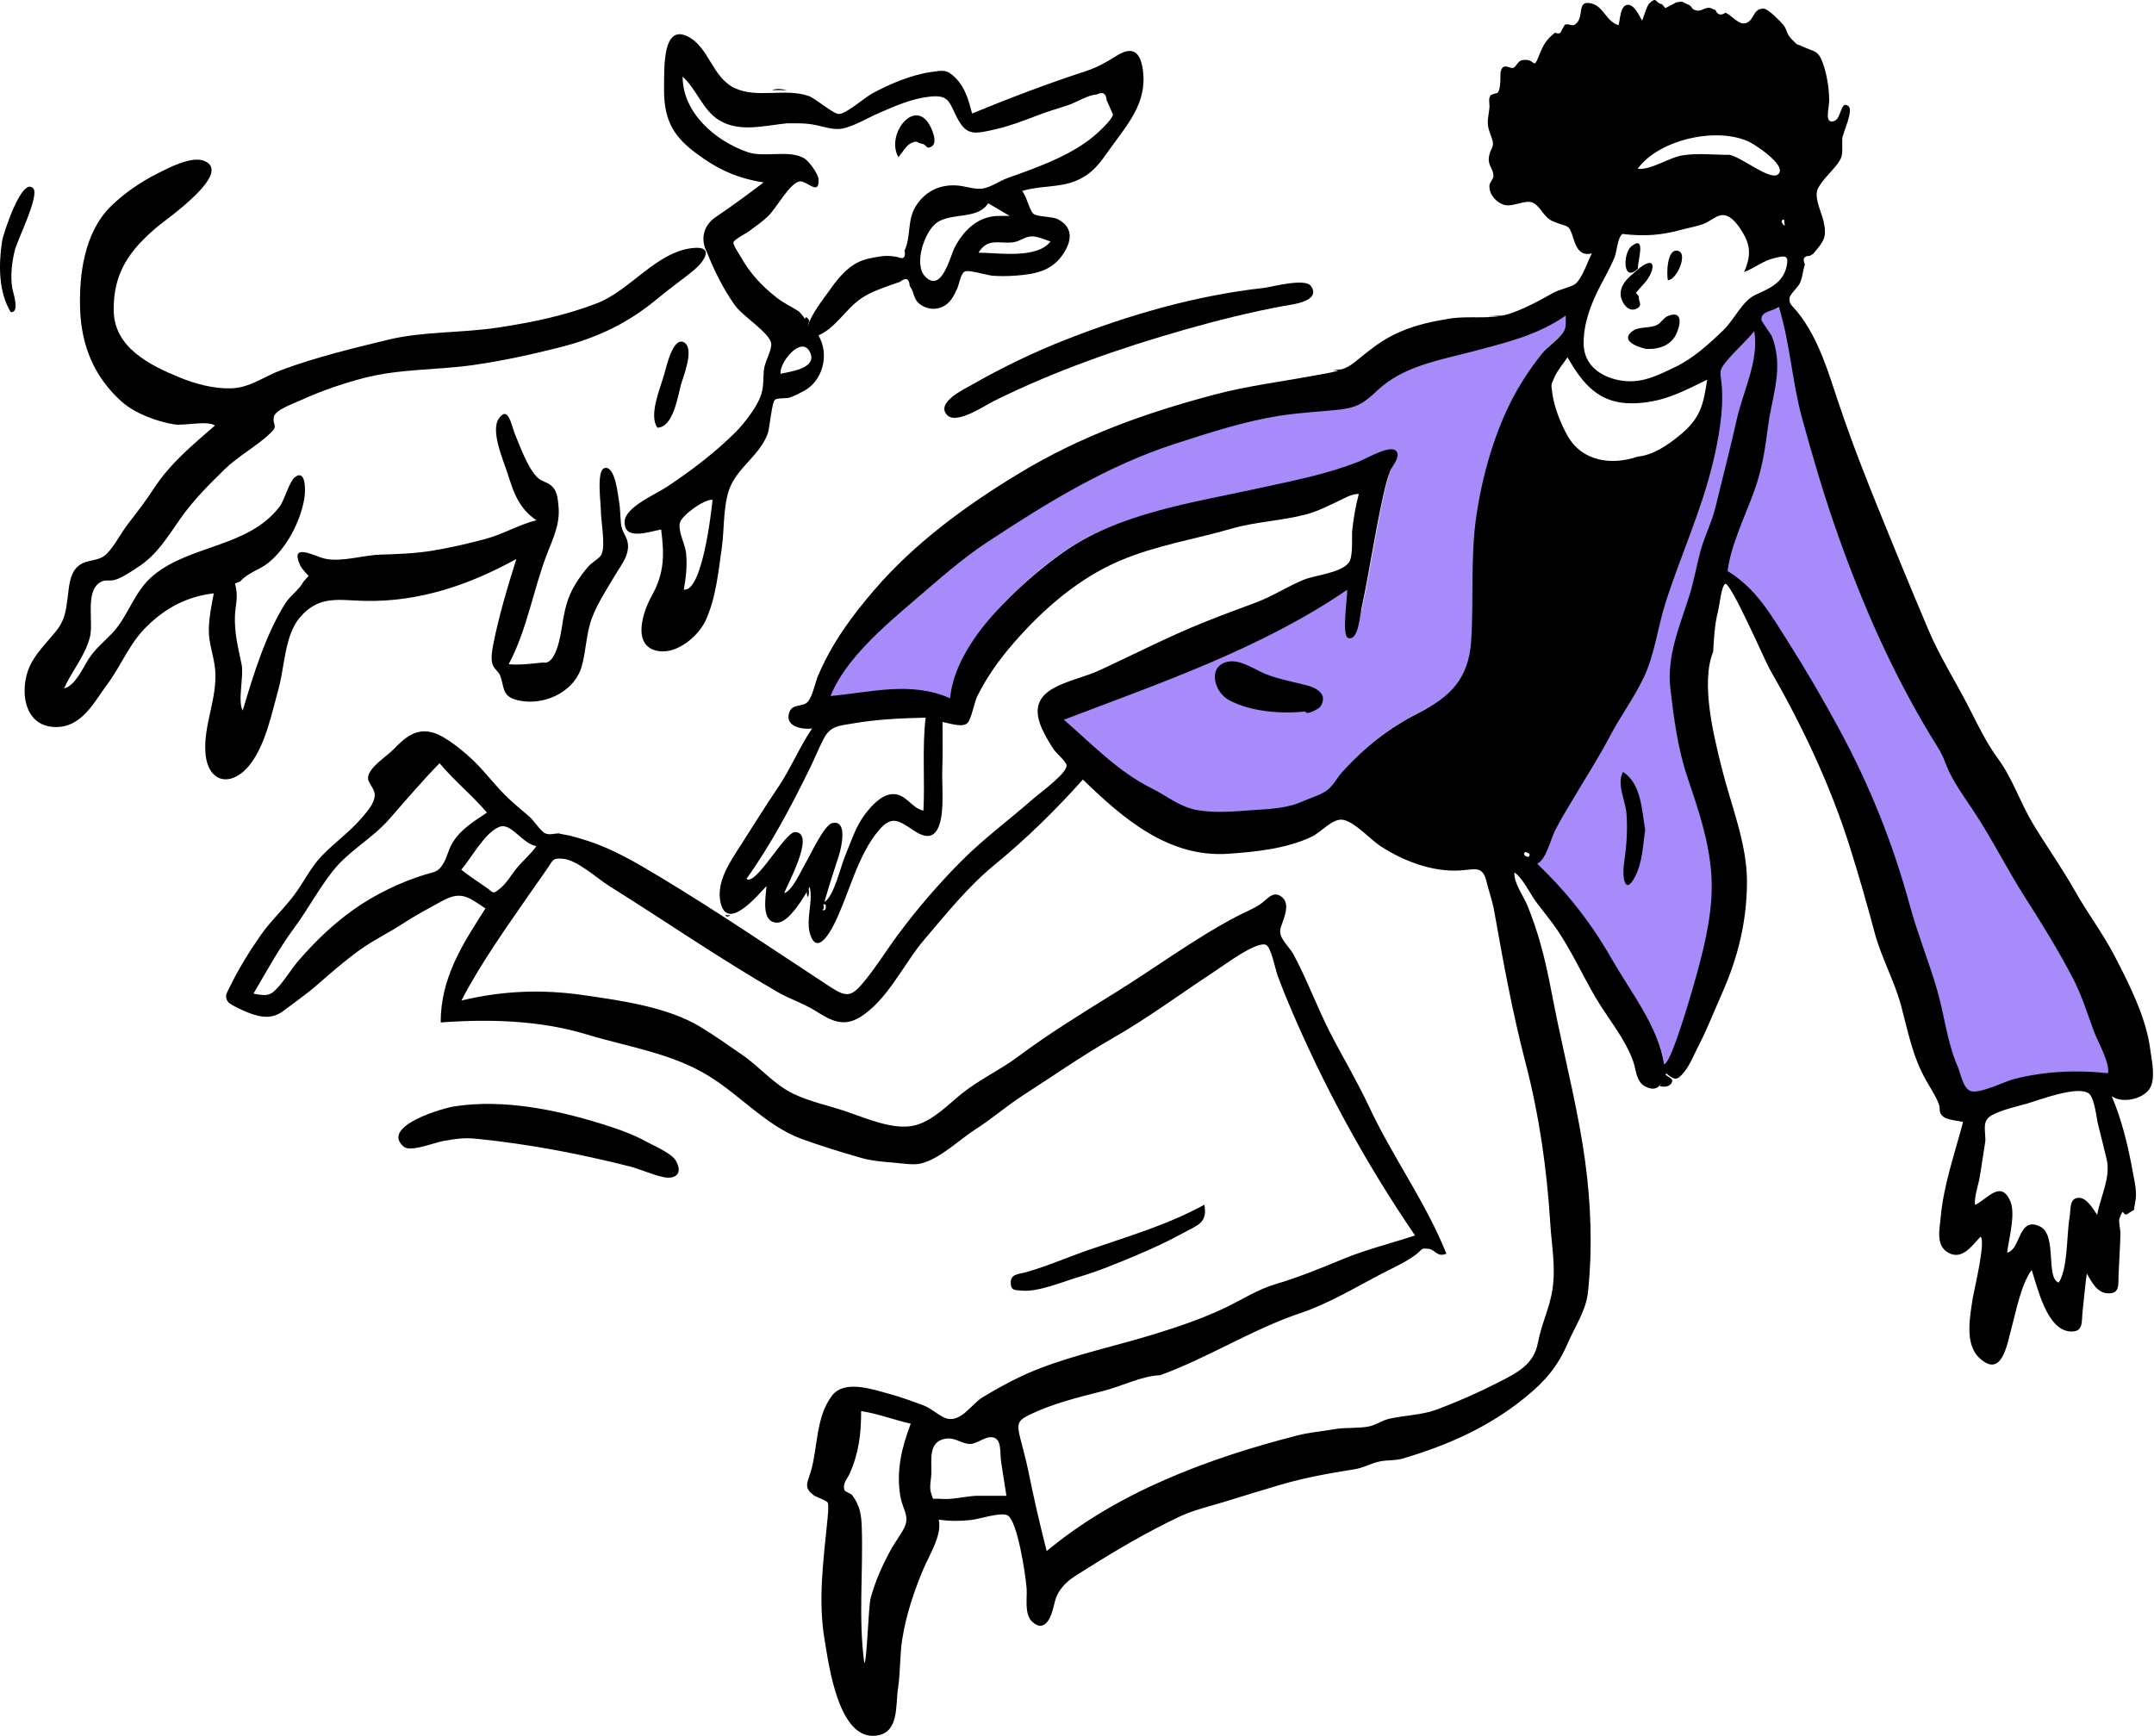 <svg width="876" height="706" viewBox="0 0 876 706" fill="none" xmlns="http://www.w3.org/2000/svg">
<path fill-rule="evenodd" clip-rule="evenodd" d="M400.338 78.173L400.126 78.066L399.891 78.1L399.999 78.842C399.891 78.1 399.89 78.1 399.89 78.1H399.889L399.886 78.1L399.873 78.103L399.826 78.109C399.784 78.115 399.723 78.126 399.644 78.138C399.485 78.162 399.253 78.201 398.957 78.252C398.364 78.353 397.516 78.507 396.487 78.718C394.43 79.139 391.644 79.789 388.732 80.7C385.825 81.611 382.768 82.791 380.182 84.281C377.614 85.761 375.416 87.603 374.362 89.88C372.377 94.169 371.432 101.432 371.943 107.604C372.2 110.694 372.827 113.591 373.924 115.739C375.023 117.89 376.683 119.435 379.017 119.435C381.307 119.435 383.471 117.747 385.437 115.539C387.44 113.291 389.415 110.295 391.306 107.302C391.718 106.649 392.126 105.997 392.53 105.352C393.992 103.012 395.399 100.763 396.748 98.907C397.607 97.726 398.424 96.731 399.195 95.99C399.976 95.239 400.652 94.805 401.222 94.655C404.27 93.853 408.528 92.341 412.002 91.039C413.744 90.386 415.297 89.783 416.416 89.343C416.974 89.123 417.424 88.944 417.735 88.819C417.89 88.757 418.011 88.709 418.093 88.676L418.186 88.638L418.21 88.628L418.216 88.626L418.217 88.625H418.218C418.218 88.625 418.218 88.625 417.936 87.93L418.218 88.625L419.745 88.006L418.275 87.261L400.338 78.173ZM399.21 79.73C399.498 79.681 399.722 79.644 399.875 79.62L416.115 87.849L415.865 87.947C414.753 88.385 413.208 88.985 411.476 89.634C408.002 90.936 403.807 92.424 400.84 93.205C399.906 93.45 399.008 94.088 398.155 94.907C397.293 95.737 396.417 96.812 395.535 98.025C394.152 99.928 392.707 102.238 391.24 104.584V104.585C390.84 105.224 390.439 105.865 390.038 106.501C388.144 109.499 386.227 112.395 384.317 114.542C382.371 116.727 380.598 117.935 379.017 117.935C377.48 117.935 376.23 116.954 375.26 115.056C374.289 113.155 373.688 110.479 373.439 107.481C372.942 101.475 373.881 94.492 375.724 90.51C376.584 88.65 378.462 87.004 380.931 85.58C383.385 84.166 386.327 83.025 389.18 82.132C392.03 81.24 394.764 80.602 396.788 80.187C397.799 79.98 398.632 79.829 399.21 79.73ZM708.895 210.666C705.988 217.831 702.951 225.314 702.08 232.355C713.009 239.052 719.087 248.841 725.577 259.294L725.58 259.298C726.328 260.504 727.083 261.719 727.851 262.94C732.21 269.864 735.693 276.987 739.203 284.164C741.444 288.744 743.694 293.345 746.189 297.93C758.651 320.836 780.66 391.329 783.951 402.697C786.554 411.679 790.269 420.571 793.926 429.321C794.796 431.404 795.663 433.478 796.51 435.544C797.099 436.977 797.117 438.76 797.134 440.477C797.163 443.296 797.189 445.94 799.737 446.577C802.082 447.163 808.213 444.221 813.388 441.739H813.389C816.416 440.287 819.116 438.991 820.54 438.651C832.281 435.848 845.028 437.27 857.042 438.612L857.39 438.651C858.135 434.267 856.448 423.487 854.879 419.215C854.057 416.98 853.252 414.509 852.421 411.957C850.444 405.888 848.317 399.36 845.475 394.467C842.953 390.125 836.123 376.733 827.985 360.777L827.984 360.776C815.274 335.853 799.372 304.673 791.711 291.953C786.777 283.759 781.75 276.231 776.851 268.892C765.756 252.274 755.31 236.629 748.049 216.438C742.447 200.865 738.134 184.179 734.042 168.132C732.51 162.123 731.285 156.187 730.066 150.272V150.271C728.326 141.835 726.596 133.441 723.993 124.934C723.29 125.404 722.08 125.672 720.831 125.948C719.197 126.309 717.497 126.685 716.777 127.549C715.18 129.47 715.184 129.472 715.604 129.674C715.899 129.816 716.4 130.058 716.694 131.134C717.232 133.098 718.168 134.855 719.115 136.633C720.351 138.955 721.607 141.313 722.02 144.213C722.958 150.788 721.631 157.19 720.303 163.594C719.643 166.782 718.982 169.97 718.6 173.18C717.392 183.354 715.837 191.688 712.538 201.235C711.49 204.267 710.206 207.434 708.895 210.666ZM451.224 284.235C443.736 286.989 436.35 289.705 429.167 292.45C429.167 292.45 449.854 314.273 463.415 321.007C464.723 321.657 466.195 322.427 467.772 323.251C473.874 326.443 481.538 330.45 487.275 331.452C494.515 332.718 521.192 335.611 528.038 332.553C530.985 331.238 538.635 325.266 541.152 323.252C542.492 322.18 543.286 320.099 544.075 318.031C544.753 316.255 545.426 314.488 546.44 313.378C555.432 303.519 565.378 295.654 577.176 289.705L577.764 289.409C582.839 286.852 589.293 283.601 592.901 279.222C597.09 274.139 598.177 266.679 598.588 260.363C599.021 253.691 599.06 246.967 599.099 240.239V240.238C599.158 229.834 599.218 219.418 600.739 209.163C603.007 193.866 607.56 177.456 614.435 163.586C617.973 156.451 622.333 149.716 627.302 143.5C628.514 141.985 629.946 140.744 631.369 139.512H631.37C632.55 138.489 633.723 137.473 634.759 136.311C637.117 133.663 637.104 132.701 637.064 129.485C637.058 129.019 637.051 128.506 637.051 127.934C626.346 135.398 614.412 138.535 601.968 141.807C601.052 142.048 600.133 142.29 599.212 142.533C597.117 143.089 595 143.612 592.879 144.135C581.165 147.029 569.334 149.953 560.351 158.497C554.672 163.899 551.747 165.541 544.066 166.316C541.561 166.568 539.047 166.779 536.532 166.991H536.531C531.146 167.443 525.754 167.895 520.416 168.754C506.351 171.016 492.844 175.379 479.333 179.742L478.48 180.017C450.604 189.018 426.237 204.069 402.07 219.966C392.935 225.974 384.674 233.094 376.42 240.208H376.419C374.887 241.529 373.356 242.849 371.818 244.162C370.321 245.441 368.707 246.791 367.018 248.204L367.017 248.205C355.29 258.014 339.918 270.873 334.748 283.889C336.499 283.731 338.302 283.554 340.144 283.373C355.433 281.871 373.409 280.104 387.517 286.461C388.713 273.257 396.842 257.618 405.587 248.133C413.464 239.59 423.133 230.946 432.843 224.176C450.574 211.816 472.661 207.733 494.006 203.788C500.061 202.669 506.057 201.561 511.875 200.277C513.941 199.822 516.002 199.378 518.057 198.934C530.225 196.311 542.21 193.726 553.819 189.128C557.463 187.686 566.505 189.131 565.733 191.014C564.203 194.739 563.353 198.694 562.506 202.64L562.483 202.746C560.906 210.097 559.576 217.496 558.246 224.897C556.864 232.588 555.48 240.281 553.819 247.922C553.31 250.268 548.351 242.403 548.153 239.559C519.694 259.059 484.451 272.018 451.224 284.235ZM655.662 390.432C647.082 375.533 634.516 362.635 622.071 350.771C625.315 349.502 628.407 343.193 630.178 339.576C630.314 339.298 630.442 339.037 630.562 338.794C632.885 334.101 635.587 329.345 638.25 324.844C641.163 319.918 647.246 306.238 652.564 294.272C656.148 286.212 659.385 278.93 661.075 275.627C666.046 265.912 699.205 167.823 698.466 157.657C698.45 157.434 698.434 157.217 698.418 157.007C698.115 152.942 697.99 151.261 700.287 147.991C702.219 145.238 705.492 141.687 708.573 138.345C710.533 136.219 712.415 134.177 713.823 132.481C715.328 140.658 712.219 151.041 709.411 160.423C708.286 164.183 707.209 167.783 706.495 171.015C704.879 178.338 703.068 185.555 701.255 192.779C700.139 197.227 699.022 201.679 697.95 206.158C697.148 209.509 695.921 212.627 694.695 215.744V215.745C693.788 218.051 692.881 220.358 692.145 222.758C691.196 225.862 690.497 229.032 689.797 232.206V232.207C689.068 235.511 688.338 238.821 687.323 242.064C686.597 244.385 685.821 246.689 685.047 248.987L685.046 248.991C681.594 259.239 678.182 269.369 679.45 280.39C680.802 292.123 682.417 304.77 686.265 315.915C690.831 329.137 695.124 341.625 696.152 355.716C697.129 369.119 693.873 383.071 690.358 395.915C689.113 400.462 679.718 433.438 676.869 432.964C675.225 421.629 668.165 410.472 661.596 400.092L661.595 400.09C659.504 396.786 657.463 393.56 655.662 390.432Z" fill="#A78BFA"/>
<path fill-rule="evenodd" clip-rule="evenodd" d="M334.508 370.123C335.635 370.509 336.051 369.779 335.754 367.935C334.627 367.432 334.211 368.161 334.508 370.123ZM725.554 89.264C723.769 89.428 724.778 91.191 725.838 91.851C725.743 90.989 725.649 90.127 725.554 89.264ZM621.497 348.563C622.561 347.748 622.181 347.057 620.361 346.497C619.326 347.339 619.706 348.029 621.497 348.563ZM218.157 344.135C212.371 343.205 207.889 334.435 203.117 336.281C197.145 338.592 191.679 349.025 187.599 353.722C190.745 356.25 194.226 358.523 197.557 360.799C200.992 363.148 200.11 363.979 203.573 361.187C206.094 359.157 208.114 355.499 210.205 353.005C212.715 350.005 215.907 347.338 218.157 344.135ZM351.491 676.382C352.516 676.469 353.21 653.35 354.04 650.169C355.887 643.106 359.105 635.996 362.666 629.646C364.187 626.936 366.903 623.44 368.057 620.658C369.834 616.373 366.959 613.446 366.148 608.525C364.42 598.034 366.711 588.763 370.385 579.035C363.619 577.496 357.095 574.964 350.215 573.908C350.215 583.192 349.297 590.973 345.47 599.488C344.512 601.621 342.583 603.353 343.409 605.963C343.678 606.812 346.04 607.364 346.608 608.146C349.795 612.547 350.308 616.046 350.481 621.534C351.056 639.973 349.041 658.073 351.491 676.382ZM303.579 357.435C307.317 360.596 319.254 338.288 323.36 338.415C332.088 338.687 319.688 360.62 318.929 363.302C322.42 362.058 325.722 354.153 327.588 351.089C329.19 348.463 335.073 335.569 338.435 334.774C344.99 333.223 342.082 345.144 341.165 347.94C339.102 354.23 337.084 360.454 335.284 366.826C339.114 364.736 341.955 352.225 343.674 348.137C346.048 342.486 347.952 336.291 351.656 331.348C354.184 327.976 358.345 323.22 362.907 322.983C368.455 322.693 370.54 328.607 375.539 329.713C376.206 317.113 374.966 304.447 376.439 291.885C366.574 292.091 356.654 292.548 346.913 294.228C341.428 295.174 337.785 295.137 335.083 300.269C332.99 304.246 331.354 308.402 329.376 312.437C321.772 327.95 313.643 343.355 303.579 357.435ZM178.762 310.409C171.56 317.802 165.047 325.448 158.261 333.204C151.456 340.977 141.994 345.963 135.566 353.99C129.694 361.327 125.285 369.772 119.687 377.347C113.489 385.733 108.359 395.124 103.082 404.123C108.521 405.118 109.863 405.23 113.386 401.188C116.303 397.842 118.692 393.814 121.636 390.441C128.482 382.595 135.081 376.206 143.635 370.058C151.996 364.051 162.767 358.794 172.767 355.737C176.666 354.545 178.099 354.846 180.259 351.28C181.808 348.724 182.373 345.523 183.945 342.907C187.338 337.257 192.701 334.083 198.031 330.501C192.008 323.408 184.789 317.612 178.762 310.409ZM659.812 95.145C657.837 96.624 657.572 102.176 656.664 104.483C654.998 108.719 652.635 112.694 650.563 116.74C646.93 123.843 643.911 131.794 644.044 139.941C644.18 148.316 650.672 153.124 658.473 154.642C667.045 156.311 673.624 152.941 681.158 149.337C688.633 145.758 694.803 140.105 700.75 134.395C705.455 129.876 708.456 122.518 713.79 119.982C718.855 117.575 725.074 115.446 726.597 108.302C727.638 103.422 725.655 103.995 721.376 105.036C716.822 106.141 713.525 109.068 709.3 110.64C711.651 105.28 712.216 100.879 709.321 95.626C707.654 92.601 704.526 87.595 700.737 87.475C698.241 87.395 695.256 90.125 692.956 91.003C690.138 92.077 687.017 92.571 684.118 93.37C675.525 95.745 668.637 96.201 659.812 95.145ZM676.743 432.776C679.626 433.256 688.909 400.387 690.185 395.723C693.693 382.879 696.931 368.916 695.959 355.52C694.934 341.392 690.576 328.985 686.107 315.712C682.335 304.512 680.689 291.949 679.316 280.185C677.742 266.674 683.201 254.538 687.161 241.855C688.99 235.997 689.953 230.001 691.561 224.108C693.251 217.908 696.237 212.286 697.751 205.945C700.556 194.186 703.657 182.63 706.264 170.798C708.746 159.543 715.523 146.145 713.426 134.714C709.898 138.981 705.632 142.703 702.146 146.895C698.592 151.173 699.827 151.508 700.258 157.439C700.967 167.232 698.909 178.607 696.628 188.12C691.873 207.955 683.465 225.969 677.329 245.213C674.176 255.108 672.922 266.263 668.46 275.602C664.461 283.975 658.926 291.419 654.685 299.51C650.034 308.379 644.589 316.752 639.505 325.378C637.097 329.464 634.592 333.466 632.453 337.704C630.653 341.278 628.658 349.893 625.13 351.276C637.548 363.156 647.054 375.322 655.613 390.24C663.061 403.224 674.581 417.796 676.743 432.776ZM702.581 232.24C714.302 239.427 720.175 249.985 727.369 261.316C734.545 272.622 741.263 284.194 747.65 295.961C760.357 319.37 769.706 342.621 776.727 368.363C779.894 379.973 784.503 391.246 787.794 402.614C790.834 413.116 791.822 423.803 796.198 433.868C797.406 436.646 798.34 442.792 801.544 443.773C805.32 444.93 815.449 439.75 819.267 438.796C831.668 435.701 844.6 435.077 857.316 436.498C858.059 432.118 853.031 423.478 851.463 419.208C848.874 412.155 846.545 404.632 843.074 397.961C837.092 386.476 830.178 375.303 823.259 364.479C815.927 353.012 809.898 340.71 802.4 329.527C798.94 324.367 793.993 317.403 791.719 311.665C790.594 308.831 790.243 307.736 788.887 305.331C787.704 303.23 786.322 301.158 785.071 299.081C769.309 272.888 757.664 246.305 747.531 217.753C741.984 202.126 737.347 186.394 732.957 170.398C728.83 155.367 728.049 139.866 723.465 124.885C720.769 126.691 716.247 126.438 716.33 130.019C716.346 130.723 720.127 135.737 720.541 136.711C721.378 138.688 721.892 140.777 722.275 142.883C724.137 153.119 720.399 163.049 719.08 173.102C717.803 182.831 716.653 190.796 713.334 199.925C709.743 209.81 703.863 221.879 702.581 232.24ZM432.68 292.724C444.137 302.684 454.75 313.863 468.31 320.593C474.679 323.753 479.743 328.232 486.961 329.491C494.207 330.756 501.683 330.04 508.955 329.523C516.389 328.995 523.115 328.908 529.961 325.853C532.908 324.54 537.387 323.267 539.903 321.257C542.395 319.265 543.964 316.036 546.157 313.634C555.149 303.784 565.096 295.925 576.892 289.982C590.04 283.354 597.316 275.829 598.303 260.666C599.407 243.689 597.951 226.382 600.453 209.512C602.727 194.204 607.268 177.842 614.151 163.975C617.688 156.847 622.048 150.117 627.016 143.906C629.233 141.137 632.189 139.285 634.473 136.723C637.172 133.695 636.765 132.874 636.765 128.354C625.273 136.358 612.364 139.385 598.927 142.94C585.303 146.547 570.639 148.843 560.067 158.89C554.389 164.287 551.464 165.929 543.784 166.701C535.911 167.494 527.964 167.879 520.133 169.137C505.768 171.447 491.999 175.94 478.198 180.39C450.325 189.384 425.958 204.421 401.791 220.303C390.955 227.426 381.364 236.097 371.54 244.479C359.656 254.62 343.676 268.205 337.762 283.083C354.047 281.612 370.582 276.91 386.386 284.025C387.586 270.8 396.557 257.932 405.308 248.446C413.07 240.036 422.56 231.63 432.056 224.864C454.781 208.672 485.086 204.476 511.54 198.649C525.841 195.499 539.17 193.043 552.75 187.67C556.189 186.31 566.22 180.222 568.115 183.849C569.325 186.167 566.22 189.496 565.448 191.378C564.113 194.627 563.352 198.005 562.578 201.439C559.088 216.925 556.913 232.709 553.536 248.236C553.04 250.523 552.378 260.865 548.267 259.459C545.527 258.523 548.067 242.731 547.869 239.879C512.992 263.76 471.738 277.813 432.68 292.724ZM471.882 559.307C464.132 559.64 456.238 563.812 448.724 565.709C438.596 568.268 427.966 570.873 418.591 575.46C413.6 577.902 413.553 579.331 414.919 584.897C415.992 589.273 417.232 593.509 418.135 597.963C420.376 609.016 422.881 619.93 425.671 630.854C454.538 606.768 491.386 593.146 527.396 583.865C532.491 582.552 537.68 582.148 542.846 581.25C547.369 580.465 552.523 581.025 556.812 580.136C559.569 579.563 562.06 577.706 564.876 577.054C570.969 575.642 578.23 575.529 584.094 573.361C591.939 570.462 600.715 566.627 608.478 562.677C616.952 558.359 623.772 555.207 625.496 545.924C626.864 538.562 630.296 531.684 631.363 524.457C632.751 515.034 631.027 506.661 630.447 497.241C629.102 475.443 625.93 453.409 620.387 432.148C615.071 411.763 611.278 390.893 607.614 370.227C606.9 366.199 605.474 362.489 604.54 358.529C602.983 351.946 599.887 353.634 593.909 354.021C582.725 354.742 570.9 350.283 561.614 344.262C557.228 341.421 551.686 334.923 546.671 333.527C542.205 332.282 537.645 338.314 533.381 340.336C523.192 345.166 510.697 346.473 499.576 347.235C475.316 348.896 456.931 333.11 440.4 317.052C429.303 329.46 417.278 341.259 404.393 351.802C393.775 360.49 384.75 371.773 375.912 382.117C367.609 391.839 360.894 406.959 349.618 413.769C343.043 417.742 338.141 415.228 331.792 411.235C326.751 408.062 321.196 406.333 316.121 403.407C292.695 389.889 270.573 374.623 247.684 360.294C242.679 357.16 234.811 349.789 228.92 349.258C224.556 348.865 224.9 349.957 222.375 353.569C219.929 357.071 217.45 360.548 215.022 364.062C205.504 377.836 195.36 392.053 187.648 406.928C204.438 402.925 220.312 402.308 236.836 404.673C252.036 406.85 271.442 409.476 284.898 417.692C290.647 421.203 296.292 425.144 302.025 429.134C309.222 434.141 314.811 441.144 322.779 444.921C329.65 448.178 337.086 449.652 344.228 452.079C352.254 454.803 363.639 459.883 372.162 457.677C379.425 455.797 385.507 449.356 390.974 444.919C398.087 439.149 406.731 435.202 413.929 429.822C426.686 420.289 440.001 412.143 453.721 403.623C470.103 393.447 485.819 381.752 502.823 372.795C506.167 371.033 509.473 369.812 512.584 367.707C515.51 365.727 517.617 362.106 521.136 364.687C524.267 366.979 522.9 371.204 521.952 374.145C521.065 376.903 520.244 377.785 520.816 380.19C521.349 382.429 524.794 385.864 525.977 388.052C531.566 398.386 535.557 409.48 540.912 419.932C546.122 430.097 552.001 439.877 556.846 450.235C566.41 470.678 579.764 488.795 588.233 509.896C584.333 511.494 583.847 508.205 580.821 507.894C577.514 507.551 578.711 508.182 575.427 510.549C571.023 513.725 566.3 515.732 561.574 518.211C551.053 523.726 540.28 530.218 528.925 534.029C509.424 540.579 491.451 552.153 471.882 559.307ZM807.441 463.858C806.768 468.697 805.901 473.498 805.197 478.327C804.699 481.743 802.787 486.689 803.222 490.067C808.246 487.694 813.653 479.743 817.531 488.441C819.842 493.621 816.945 503.903 816.263 509.478C821.941 508.327 820.659 494.38 829.731 498.882C836.707 502.342 831.826 519.929 837.28 521.642C841.048 515.701 840.427 502.225 841.66 495.154C842.238 491.839 841.41 487.387 845.29 487.171C848.651 486.984 851.311 491.855 852.901 494.081C854.416 485.999 858.504 478.827 856.72 471.387C855.616 466.786 854.487 462.179 853.307 457.596C852.613 454.896 851.874 446.614 849.527 444.758C845.159 441.306 829.201 447.454 824.375 448.84C819.973 450.105 814.361 451.304 810.309 453.436C806.054 455.679 807.359 458.905 807.441 463.858ZM666.032 185.723C672.568 185.008 678.232 181.048 683.247 176.919C691.466 170.153 692.714 164.853 694.276 154.428C683.734 159.566 675.948 163.815 664.055 164.029C650.44 164.274 643.747 156.292 637.488 145.309C635.808 147.869 633.411 150.584 632.185 153.389C630.637 156.933 630.833 156.196 631.282 159.793C631.975 165.345 634.741 172.461 637.553 177.333C643.62 187.853 655.552 189.277 666.032 185.723ZM396.933 608.366H409.294C408.585 603.837 407.876 599.31 407.167 594.781C406.549 590.829 407.575 585.27 403.692 584.582C400.475 584.012 397.283 587.577 394.01 587.258C390.275 586.893 388.127 584.215 383.798 585.292C377.635 586.829 378.867 593.577 378.775 599.24C378.74 601.464 377.884 604.81 378.579 606.972C379.79 610.744 378.779 609.239 382.53 609.606C386.933 610.038 392.398 608.611 396.933 608.366ZM703.359 62.978C707.888 63.699 719.615 73.334 722.925 71.036C727.419 67.917 714.499 59.3 711.852 57.943C698.916 51.313 674.717 56.552 666.021 68.656C671.721 69.21 678.684 63.99 684.531 63.133C690.795 62.214 697.066 62.994 703.359 62.978ZM700.203 312.354C703.89 327.208 710.51 343.125 710.47 358.566C710.429 374.616 706.884 389.183 700.388 403.879C697.139 411.231 694.229 418.664 690.537 425.812C688.828 429.124 687.255 433.18 684.891 436.067C681.975 439.629 681.071 439.366 677.602 436.537C676.053 440.502 674.427 444.587 669.158 441.923C665.364 440.003 665.445 435.246 664.203 431.711C660.873 422.232 653.757 414.057 648.733 405.422C643.58 396.569 639.233 387.046 633.532 378.535C630.789 374.437 627.519 370.622 624.588 366.643C622.365 363.628 618.973 356.654 615.885 354.885C615.477 358.861 619.717 364.649 621.284 368.532C623.339 373.63 625.105 378.871 626.588 384.163C629.473 394.44 631.214 405.181 633.409 415.628C637.334 434.305 641.962 452.861 644.588 471.818C647.032 489.454 647.682 507.676 645.826 525.39C645.029 532.999 640.569 539.433 637.561 546.363C633.473 555.783 628.506 561.657 620.295 568.339C605.383 580.474 588.874 587.736 570.714 593.152C567.326 594.162 564.177 593.723 561 594.408C557.433 595.175 554.596 596.993 550.72 597.599C540.716 599.163 530.539 601.002 520.881 603.838C513.269 606.075 505.75 608.403 498.219 610.726C492.479 612.496 485.408 614.143 479.883 616.752C466.254 623.19 453.471 630.742 440.824 638.743C437.117 641.092 434.383 642.513 431.648 645.985C428.69 649.742 429.118 652.397 427.505 656.681C426.001 660.68 423.374 662.932 419.807 659.608C416.472 656.501 417.79 649.945 417.519 646.1C417.111 640.303 413.675 618.136 409.685 616.283C406.803 614.945 398.378 617.822 394.885 618.206C390.356 618.704 386.277 618.692 381.767 618.073C383.259 624.28 377.815 632.672 375.529 638.128C371.63 647.434 368.596 656.499 366.979 666.405C365.88 673.156 366.233 679.937 365.196 686.768C364.125 693.82 365.747 704.875 356.171 705.933C340.969 707.612 337.091 677.2 335.363 667.002C332.65 651.007 334.797 635.246 336.397 619.166C336.527 617.863 337.189 612.133 336.6 611.094C336.119 610.247 331.846 608.785 331.295 608.394C326.477 604.969 328.438 603.147 329.873 598.047C332.614 588.3 331.819 576.119 338.404 567.596C343.441 561.075 354.749 565.036 361.264 566.796C366.12 568.108 370.917 569.874 375.636 571.622C378.898 572.831 382.541 576.445 385.398 577.028C391.096 578.193 395.294 570.916 399.545 568.338C407.213 563.69 415.211 559.416 423.474 556.3C438.657 550.572 454.369 547.284 469.945 542.463C479.482 539.513 488.9 536.288 497.96 532.024C504.654 528.876 511.404 524.441 518.646 522.308C527.768 519.62 537.026 515.883 545.93 512.169C555.4 508.218 565.762 505.686 575.483 502.485C555.247 472.863 537.956 441.178 524.059 408.08C522.457 404.264 520.917 400.426 519.499 396.538C518.776 394.559 517.001 385.685 515.12 384.431C511.7 382.157 497.96 392.463 494.132 394.973C480.262 404.059 466.959 413.991 452.509 422.25C439.994 429.402 428.188 437.697 416.219 445.367C409.629 449.592 403.499 454.979 396.797 459.245C390.113 463.498 382.249 471.421 374.33 473.259C371.376 473.946 366.37 473.107 363.384 472.865C359.175 472.522 354.476 472.144 350.382 470.974C342.356 468.684 333.876 466.081 326.033 463.228C311.934 458.102 301.005 445.453 288.295 437.644C272.976 428.23 255.622 425.885 238.5 420.682C219.767 414.99 198.99 414.37 179.217 415.848C179.217 397.808 187.925 384.277 197.429 369.472C190.584 364.978 187.696 362.178 180.036 366.335C174.353 369.42 169.113 372.193 163.842 375.64C158.116 379.387 152.021 382.26 146.319 386.368C140.121 390.832 134.699 395.568 128.976 400.565C124.671 404.323 119.77 407.739 115.267 411.135C110.821 414.491 106.293 414.005 100.607 411.719C98.93 411.044 93.694 408.689 92.808 407.554C91.021 405.268 92.343 403.673 93.827 400.657C97.258 393.678 101.643 386.596 106.121 380.215C110.119 374.52 115.307 369.765 119.494 364.211C123.468 358.943 126.309 352.823 130.913 348.047C136.062 342.706 142.167 338.418 147.029 332.727C149.452 329.888 152.214 326.862 152.406 323.512C152.553 320.941 149.692 318.452 149.665 316.608C149.604 312.279 157.021 307.877 160.117 304.692C164.663 300.015 169.153 295.974 176.175 297.981C181.33 299.453 189.086 305.951 192.926 309.726C197.759 314.479 201.764 319.98 206.749 324.682C209.551 327.326 212.538 329.739 215.434 332.274C217.146 333.772 219.86 338.069 221.754 338.945C223.447 339.73 225.101 338.988 227.468 338.924C226.402 338.951 231.798 339.86 231.511 339.782C234.066 340.466 236.587 341.208 239.104 342.022C249.452 345.365 258.987 351.006 268.324 356.623C292.039 370.89 314.294 386.095 337.521 401.301C344.402 405.804 346.293 405.484 351.575 399.037C356.505 393.022 360.592 386.339 365.223 380.103C372.853 369.829 381.456 359.836 390.465 350.706C399.741 341.311 410.431 333.444 420.343 324.75C423.096 322.335 434.442 314.183 433.724 311.126C433.32 309.4 429.653 306.487 428.491 304.719C426.758 302.085 424.96 299.112 423.681 296.205C416.152 279.095 435.694 277.923 447.128 272.636C461.088 266.18 474.907 259.049 489.175 253.285C496.339 250.392 503.512 247.749 510.745 245.067C517.403 242.596 523.466 238.592 530.018 235.867C534.845 233.858 545.329 233.093 548.545 228.822C550.444 226.302 549.627 218.345 549.96 215.41C550.51 210.539 551.322 205.695 552.596 200.958C550.205 200.526 545.714 203.153 543.539 204.163C539.35 206.107 535.703 208.021 531.056 209.244C521.113 211.859 510.702 212.157 500.905 214.994C485.995 219.316 470.097 221.815 455.513 228.016C438.72 235.152 424.262 247.708 412.466 261.259C406.377 268.254 401.536 274.979 397.381 283.282C396.305 285.432 395.029 292.639 393.374 294.139C391.268 296.049 385.707 294.039 383.313 293.644C383.313 300.003 383.446 306.373 383.218 312.72C382.975 319.422 384.184 329.701 381.865 335.883C379.689 341.687 375.628 340.485 371.327 337.599C365.611 333.765 362.679 331.565 357.556 337.507C348.643 347.842 345.27 363.898 339.157 375.996C337.153 379.959 332.216 388.255 329.517 380.111C327.549 374.175 330.812 366.604 329.288 360.741C327.204 364.399 320.975 375.283 316.047 375.253C309.266 375.212 311.478 364.683 311.705 360.391C307.706 364.659 295.972 378.604 293.131 367.426C290.95 358.847 297.04 350.333 301.364 343.578C306.396 335.717 311.342 327.737 316.564 320.012C321.674 312.451 325.093 303.884 330.273 296.276C326.324 296.823 318.682 295.533 321.11 289.421C322.381 286.225 326.398 287.568 328.359 285.584C330.403 283.518 331.503 277.652 332.646 274.945C338.28 261.603 346.358 250.634 355.701 239.786C372.207 220.616 393.284 205.31 414.533 192.472C439.851 177.175 465.952 167.873 494.302 160.395C507.737 156.854 521.36 155.224 534.94 152.672C540.578 151.613 546.295 151.016 550.756 147.444C557.407 142.118 561.791 138.174 569.807 134.775C576.285 132.029 582.431 130.762 589.497 129.588C597.069 128.329 605.758 130.003 613.034 127.866C619.08 126.088 626.127 122.228 631.619 119.139C634.386 117.584 639.285 116.708 640.777 115.385C643.661 112.833 645.57 106.471 647.41 103.044C642.855 104.238 641.12 101.001 639.901 97.082C637.874 90.563 637.853 92.729 631.525 90C627.777 88.383 626.563 84.067 623.593 82.535C620.408 80.891 615.354 84.437 611.592 83.284C608.54 82.349 605.558 79.07 605.725 75.58C605.794 74.123 607.329 72.831 607.356 71.645C607.422 68.865 605.151 67.329 605.483 64.281C605.997 59.565 608.393 60.361 606.359 55.25C604.333 50.162 605.123 49.159 605.732 43.885C605.901 42.428 605.151 40.08 606.17 38.84C606.763 38.116 608.935 38.004 609.157 37.638C609.986 36.272 610.013 35.149 610.18 32.643C610.276 31.215 609.833 28.359 611.32 27.303C612.61 26.385 614.44 28.091 615.57 27.551C616.551 27.082 617.399 24.747 619.01 24.465C624.959 23.425 623.144 29.477 626.181 21.923C627.942 17.547 629.293 15.756 632.449 13.268C633.821 13.902 634.676 13.646 635.017 12.499C635.478 11.669 635.942 10.841 636.404 10.013C638.866 9.43 639.22 11.275 641.126 9.463C644.324 6.422 641.034 -0.313 647.495 1.489C652.181 2.796 653.32 8.806 658.223 10.249C658.899 8.292 658.811 2.571 661.658 1.992C664.557 1.402 666.763 6.685 667.817 8.41C668.503 6.926 669.637 2.484 670.767 1.397C674.013 -1.724 673.031 1.3 675.903 1.715C676.354 2.244 676.806 2.773 677.256 3.303C678.759 2.569 680.238 1.796 681.694 0.977C684.843 0.381 683.721 0.707 686.468 1.818C688.663 2.707 687.35 3.723 690.019 4.283C691.957 4.686 693.597 2.674 695.754 3.291C696.381 3.565 697.01 3.84 697.637 4.114C698.527 6.085 699.891 6.435 701.73 5.16C703.899 6.054 706.826 9.648 709.135 9.53C713.548 9.3 712.509 3.225 717.35 3.522C719.144 3.631 723.782 8.457 725.063 9.89C726.857 11.9 726.35 13.637 728.597 15.898C731.854 19.172 729.943 17.416 733.053 18.899C737.686 21.109 739.394 20.273 741.302 25.593C742.963 30.221 743.894 35.977 743.912 40.879C743.922 43.939 741.723 50.685 745.967 49.206C748.947 48.167 748.447 40.781 751.645 43.098C754.076 44.858 749.278 54.269 749.223 56.477C749.062 62.829 750.076 63.338 746.14 68.084C744.274 70.333 739.999 74.475 739.052 77.388C737.931 80.833 740.905 86.799 741.592 89.877C743.08 96.556 741.824 97.967 737.412 103.215C736.939 103.498 736.466 103.782 735.992 104.066C733.637 104.061 732.983 105.236 734.031 107.587C733.093 110.21 733.206 112.738 731.878 115.375C731.153 116.815 727.949 119.732 727.786 121.157C727.497 123.699 728.759 124.144 730.898 126.778C739.523 137.4 743.474 151.166 747.741 163.942C755.256 186.448 764.519 208.398 773.491 230.424C776.988 239.01 780.531 247.256 784.159 255.938C788.676 266.746 795.023 276.614 800.391 287.088C804.102 294.328 807.888 302.277 812.526 308.523C818.359 316.382 821.637 326.483 826.752 334.989C832.217 344.075 838.598 353.028 843.868 362.378C848.908 371.321 855.135 379.507 859.921 388.692C865.895 400.159 872.851 413.937 874.496 426.931C875.077 431.537 876.888 439.132 874.031 443.073C871.071 447.152 862.923 448.858 858.79 445.812C862.923 455.437 865.494 466.22 867.349 476.513C868.15 480.959 869.267 484.885 868.287 489.428C867.41 493.49 868.864 491.125 865.585 493.5C862.838 495.489 864.107 489.882 861.949 495.598C861.495 496.803 862.387 500.147 862.355 501.546C862.23 507.162 861.812 512.881 861.593 518.53C861.427 522.815 862.118 526.431 856.853 525.978C852.632 525.613 850.542 521.132 848.669 517.969C847.966 523.005 847.563 528.032 846.982 533.082C846.466 537.563 847.496 541.988 841.759 541.506C832.352 540.713 828.644 523.665 826.26 516.542C821.975 522.189 819.891 533.399 818.006 540.304C816.212 546.877 814.12 560.867 804.949 552.26C798.839 546.525 801.206 535.245 802.302 527.906C802.663 525.486 807.822 504.216 805.41 502.99C801.961 506.679 797.945 512.707 792.267 509.455C787.163 506.531 788.824 500.036 789.23 495.347C790.386 482.01 794.963 469.225 798.356 456.3C796.426 455.868 791.732 455.484 790.141 454.046C788.103 452.205 789.36 451.311 788.465 448.958C787.255 445.771 785.08 442.534 783.364 439.507C777.772 429.645 776.048 419.812 773.158 409.079C770.368 398.713 765.11 389.588 762.322 379.089C759.231 367.458 755.939 356.027 752.292 344.442C744.33 319.133 732.861 295.036 719.675 272.082C717.943 269.068 703.758 236.515 701.622 237.476C700.098 238.163 699.225 246.587 698.644 248.863C697.295 254.134 697.031 259.676 696.714 265.109C691.517 277.781 697.049 299.648 700.203 312.354Z" fill="black"/>
<path fill-rule="evenodd" clip-rule="evenodd" d="M220.81 269.453C226.105 270.716 227.999 258.373 228.592 254.552C229.551 248.356 230.651 243.028 233.989 237.611C235.612 234.975 237.551 232.267 239.656 229.995C240.884 228.673 243.963 226.949 244.606 225.529C246.383 221.605 244.318 211.74 244.342 207.324C244.357 204.489 242.503 191.294 245.831 190.374C250.155 189.176 251.282 201.21 251.76 203.918C252.307 207.02 252.217 210.011 252.548 213.079C252.854 215.944 254.413 217.717 255.01 219.627C256.718 225.081 252.663 229.663 249.756 234.577C246.522 240.047 243.022 245.361 240.751 251.332C238.287 257.81 238.445 264.634 236.519 271.193C233.388 281.851 220.254 287.662 209.616 284.536C203.961 282.874 205.15 279.051 203.358 274.648C202.68 272.977 200.774 272.048 200.207 269.828C199.606 267.478 200.156 264.42 200.617 262.046C202.854 250.558 206.485 238.53 209.992 227.353C190.903 237.867 170.686 244.795 148.705 244.399C137.779 244.202 129.819 241.858 121.905 251.194C115.771 258.43 115.779 271.156 113.276 280.154C110.56 289.922 108.109 302.433 101.925 310.607C94.463 320.47 84.276 318.847 83.516 305.693C82.866 294.479 88.444 283.852 87.508 272.469C87.038 266.741 84.783 261.693 84.921 255.893C85.041 250.908 86.019 246.226 86.941 241.317C76.023 242.641 67.567 247.13 59.81 254.658C52.547 261.705 49.519 270.407 43.521 278.468C38.048 285.823 33.206 295.943 22.403 295.692C8.614 295.371 7.746 278.392 12.917 269.318C15.56 264.68 19.232 261.049 22.591 256.964C26.311 252.442 26.75 248.81 27.517 243.033C28.1 238.628 28.26 232.808 32.224 229.904C35.788 227.289 40.263 228.561 43.56 225.094C46.714 221.782 49.205 216.766 52.038 213.103C55.576 208.529 59.239 203.804 62.386 198.949C69.157 188.498 78.055 181.226 87.433 173.049C84.033 170.93 75.066 173.272 70.854 172.601C63.934 171.498 54.979 168.203 49.618 163.465C38.489 153.626 33.141 140.829 32.593 126.039C32.066 111.833 34.294 94.7 44.849 84.143C50.228 78.763 57.115 74.053 63.912 70.622C68.438 68.338 77.758 63.358 82.99 65.414C95.072 70.167 67.748 89.067 64.145 92.091C52.666 101.725 45.981 111.024 46.248 126.435C46.506 141.42 60.943 148.544 73.017 153.501C79.28 156.072 86.845 158.136 93.841 157.948C101.769 157.737 107.161 153.182 114.382 150.511C128.596 145.254 143.178 141.72 157.829 138.178C172.257 134.689 187.951 135.477 202.726 133.199C216.616 131.057 229.594 128.415 242.724 123.364C256.319 118.132 266.805 102.53 281.633 100.889C290.83 99.872 286.335 106.383 282.361 109.722C277.607 113.718 272.444 117.198 267.687 121.205C255.567 131.414 242.873 137.418 227.513 141.31C216.356 144.135 204.326 146.778 192.469 148.464C177.5 150.593 162.434 149.928 147.729 153.805C139.023 156.099 130.568 159.023 122.354 162.752C118.99 164.279 112.031 166.727 111.408 169.443C110.6 172.959 113.413 172.889 110.022 176.129C104.308 181.586 96.877 185.446 91.106 191.108C84.679 197.416 78.565 203.535 73.358 210.932C68.194 218.271 64.07 225.382 56.422 230.444C53.887 232.121 49.583 235.063 46.701 235.836C44.05 236.546 42.838 235.457 40.569 236.934C34.531 240.856 38.148 253.105 36.555 259.17C34.517 266.938 29.298 272.769 26.049 279.974C30.596 278.989 33.769 271.461 36.106 267.909C38.726 263.926 42.044 261.242 45.377 257.8C52.387 250.563 54.242 240.665 62.574 233.851C77.667 221.509 101.129 222.574 113.722 206.029C115.761 203.349 117.677 195.603 120.125 193.917C124.607 190.829 124.227 200.055 123.766 202.794C122.19 212.143 116.424 223.192 108.886 229.094C105.475 231.766 100.703 232.989 97.743 236.458C97.018 236.745 96.295 237.034 95.569 237.321C96.002 238.862 96.238 240.428 96.273 242.019C96.342 244.8 95.668 247.511 95.555 250.314C95.274 257.372 96.835 263.406 98.248 270.166C99.26 274.995 96.538 285.062 98.707 288.999C102.993 274.616 108.032 258.003 116.152 245.221C118.07 242.197 121.876 239.701 123.387 236.588C124.104 235.79 124.822 234.991 125.54 234.193C124.282 233.028 123.186 231.728 122.252 230.294C117.383 220.062 128.051 226.388 132.307 227.258C139.149 228.654 147.675 225.784 154.78 225.569C161.703 225.359 168.531 225.128 175.299 224.053C182.608 222.894 190.191 221.141 197.34 219.225C204.519 217.297 211.153 213.335 218.131 211.594C211.155 206.825 208.948 200.619 206.534 192.867C204.948 187.769 199.314 175.402 202.86 170.229C206.704 164.618 208.076 173.246 209.322 176.303C211.431 181.469 214.623 190.286 218.531 194.163C220.637 196.253 223.482 196.024 225.365 198.812C226.749 200.864 226.937 203.698 227.153 206.076C227.794 213.098 225.018 218.719 222.542 225.111C216.768 240.016 214.434 255.956 206.882 270.136C211.475 270.576 216.23 269.916 220.81 269.453Z" fill="black"/>
<path fill-rule="evenodd" clip-rule="evenodd" d="M317.436 152.022C321.122 151.155 332.721 149.89 329.356 143.132C325.95 136.297 316.887 147.35 317.436 152.022ZM427.239 98.21C425.075 97.538 421.64 95.973 419.323 96.139C416.577 96.336 414.535 98.326 411.749 98.589C406.063 99.126 401.667 96.7 397.951 102.771C405.856 102.771 421.667 105.451 427.239 98.21ZM278.114 239.804C285.636 240.853 289.373 207.629 289.771 203.277C286.398 202.932 277.303 209.558 276.509 212.61C275.638 215.963 278.639 221.343 279.003 224.828C279.543 229.988 278.97 234.723 278.114 239.804ZM320.032 50.158C310.974 51.04 300.841 53.972 292.528 48.934C285.789 44.852 283.292 36.239 277.617 31.182C277.617 45.766 290.729 57.256 304.073 61.883C310.867 64.239 321.278 60.686 327.28 64.526C329.022 65.639 332.733 70.71 332.869 72.804C333.334 79.944 328.244 73.554 325.362 73.775C321.356 74.081 315.78 84.64 312.441 87.851C309.929 90.266 307.094 92.226 304.257 94.301C303.322 94.987 298.516 97.418 298.276 98.593C298.065 99.636 300.7 103.468 301.255 104.458C305.076 111.265 309.678 116.144 315.717 120.946C318.692 123.313 321.793 124.63 324.775 126.595C325.748 127.239 329.706 132.629 328.556 132.402C330.219 127.352 334.953 121.502 338.104 117.038C341.333 112.459 345.589 107.664 351.003 105.811C353.381 104.996 357.319 104.297 359.794 104.097C361.532 104.035 363.254 104.179 364.959 104.525C367.441 105.62 368.412 104.739 367.871 101.878C370.478 96.464 368.942 89.647 372.257 84.147C376.148 77.689 382.513 74.764 389.805 75.492C393.081 75.819 396.611 77.225 399.856 76.651C403.071 76.083 406.715 73.489 409.862 72.371C422.083 68.025 437.165 62.745 446.747 53.691C448.201 52.319 452.308 48.51 452.631 46.537C451.776 44.612 450.921 42.69 450.067 40.766C449.842 37.946 448.471 37.177 445.952 38.46C442.984 38.397 437.356 41.803 434.386 42.777C430.614 44.014 426.822 45.103 423.111 46.5C416.672 48.924 410.402 51.415 403.641 52.857C396.639 54.349 393.307 55.258 389.622 48.626C386.019 42.142 386.531 38.351 378.144 39.299C370.669 40.142 364.405 42.962 357.513 45.938C352.936 47.914 346.975 51.552 342.32 52.332C338.871 52.91 335.147 51.567 331.824 50.874C327.626 50.001 324.3 50.154 320.032 50.158ZM406.858 87.812H410.625C407.706 86.097 404.786 84.38 401.868 82.666C397.758 89.297 387.489 86.413 381.264 90.365C376.151 93.61 371.351 107.441 376.26 112.478C383.083 119.479 386.441 103.944 388.378 100.366C392.32 93.082 398.256 87.628 406.858 87.812ZM287.534 102.658C284.479 96.894 286.482 91.383 291.015 88.324C297.556 83.912 304.139 79.079 310.552 74.191C299.652 72.481 291.839 68.876 282.952 62.228C272.698 54.557 269.78 47.468 270.067 34.51C270.211 28.006 269.302 9.519 279.801 14.886C288.474 19.319 289.67 31.718 299.001 35.921C308.219 40.072 319.078 35.767 328.773 38.999C331.532 39.92 338.913 46.398 341.155 46.369C344.133 46.327 351.614 39.745 354.43 38.182C361.496 34.262 370.635 30.439 378.507 29.309C383.451 28.6 385.06 28.091 388.643 31.735C392.655 35.815 393.913 40.858 395.344 46.158C410.565 39.892 425.94 34.043 441.59 28.933C446.56 27.31 449.973 25.235 454.214 22.619C460.285 18.876 463.663 20.609 464.767 28.349C466.711 41.985 458.378 50.706 451.137 60.913C447.143 66.541 444.416 70.518 437.923 73.392C431.165 76.383 423.03 75.419 415.69 77.668C417.574 79.961 418.569 85.301 420.227 86.914C421.577 88.224 428.032 88.007 430.209 89.151C436.734 92.58 435.958 98.305 431.915 103.965C427.354 110.35 420.612 111.527 413.243 112.083C409.946 112.331 407.005 112.376 403.704 112.143C401.569 111.992 394.133 109.685 392.523 110.369C390.617 111.177 390.174 115.384 389.305 117.305C387.925 120.358 386.391 123.449 383.145 124.86C380.335 126.079 377.168 125.75 374.614 124.075C371.189 121.833 372.128 119.184 369.973 116.305C369.77 113.272 368.477 112.697 366.094 114.578C364.274 115.215 362.456 115.859 360.641 116.508C356.888 117.876 353.381 119.195 350.077 121.492C343.747 125.891 339.915 133.312 332.861 136.405C337.464 144.271 334.589 154.973 326.844 159.058C325.098 159.978 322.96 161.109 321.105 161.705C319.722 162.15 316.106 161.79 315.172 162.561C313.819 163.681 313.076 174.278 312.129 176.639C308.872 184.757 301.957 188.796 297.864 196.159C293.872 203.345 294.73 214.496 293.568 222.59C292.128 232.614 291.214 243.137 286.921 252.439C284.049 258.663 275.433 266.042 267.827 264.815C256.642 263.012 261.505 248.722 264.935 242.564C270.227 233.066 270.22 225.879 268.878 215.373C264.462 216.029 253.521 220.35 254.047 211.935C254.407 206.195 266.797 200.935 271.14 198.052C280.956 191.537 291.001 183.957 299.29 175.609C302.717 172.158 307.621 165.787 309.364 161.067C310.634 157.624 310.362 154.274 310.637 150.673C310.891 147.358 313.8 142.807 313.656 139.91C313.443 135.613 302.129 128.748 298.895 124.2C294.287 117.719 290.412 110.055 287.534 102.658Z" fill="black"/>
<path fill-rule="evenodd" clip-rule="evenodd" d="M514.122 117.085C517.59 116.632 530.914 112.94 533.204 116.396C537.379 122.701 525.106 123.875 522.019 124.447C508.382 126.968 495.039 130.323 481.815 134.08C455.508 141.552 428.686 150.93 404.183 163.103C400.346 165.009 389.07 172.767 385.23 168.848C380.267 163.786 392.306 158.17 395.063 156.592C407.284 149.601 420.198 143.329 433.315 138.18C459.152 128.04 486.45 120.136 514.122 117.085Z" fill="black"/>
<path fill-rule="evenodd" clip-rule="evenodd" d="M185.301 449.908C204.871 446.989 226.134 451.296 245.126 457.238C251.212 459.141 257.554 461.352 263.124 464.455C266.125 466.124 273.26 469.097 274.958 472.221C277.791 477.431 274.62 479.651 270.062 478.795C265.727 477.98 260.402 475.488 255.877 474.35C235.162 469.135 214.569 465.224 193.588 463.136C188.569 462.636 184.923 463.219 180.085 464.1C176.468 464.76 166.92 468.69 164.202 466.385C154.377 458.059 180.625 450.425 185.301 449.908Z" fill="black"/>
<path fill-rule="evenodd" clip-rule="evenodd" d="M489.792 489.976C491.117 497.399 487.341 498.092 481.034 501.562C474.591 505.106 468.155 508.018 461.35 510.878C454.018 513.96 446.335 517.122 438.696 519.371C432.226 521.277 422.25 525.55 415.531 524.917C412.82 524.66 411.068 525.015 411.047 521.655C411.028 518.012 414.454 518.23 417.281 517.425C425.934 514.962 434.312 511.265 442.821 508.332C458.846 502.812 474.898 498.15 489.792 489.976Z" fill="black"/>
<path fill-rule="evenodd" clip-rule="evenodd" d="M4.35 126.913C-0.669 118.628 -0.568 107.584 0.821 98.223C1.289 95.067 8.902 71.74 13.502 76.589C16.23 79.466 6.943 97.786 5.971 101.972C4.798 107.02 4.195 112.012 4.968 117.172C5.179 118.566 8.303 127.418 4.35 126.913Z" fill="black"/>
<path fill-rule="evenodd" clip-rule="evenodd" d="M267.365 173.939C263.69 168.913 268.611 157.667 270.099 152.323C271.017 149.031 273.82 136.662 278.264 139.303C282.578 141.865 277.749 153.457 276.885 156.658C275.603 161.407 273.74 173.819 267.365 173.939Z" fill="black"/>
<path fill-rule="evenodd" clip-rule="evenodd" d="M675.077 441.791C675.752 440.184 676.428 438.578 677.103 436.969C678.819 438.274 681.216 438.915 679.468 440.893C678.394 442.111 676.586 442.108 675.077 441.791Z" fill="black"/>
<path fill-rule="evenodd" clip-rule="evenodd" d="M613.07 128.211C610.061 128.672 608.051 128.697 605.069 128.627C607.737 128.488 610.404 128.35 613.07 128.211Z" fill="black"/>
<path fill-rule="evenodd" clip-rule="evenodd" d="M710.592 361.961C710.584 359.961 710.576 357.959 710.57 355.96C710.577 357.962 710.584 359.962 710.592 361.961Z" fill="black"/>
<path fill-rule="evenodd" clip-rule="evenodd" d="M226.536 211.944C226.528 209.942 226.523 207.941 226.517 205.943C226.524 207.945 226.53 209.945 226.536 211.944Z" fill="black"/>
<path fill-rule="evenodd" clip-rule="evenodd" d="M320.036 36.678C318.036 36.665 316.035 36.654 314.036 36.641C316.046 35.828 318.041 36.219 320.036 36.678Z" fill="black"/>
<path fill-rule="evenodd" clip-rule="evenodd" d="M333.577 652.994C333.553 654.328 333.526 655.663 333.499 656.995C333.524 655.658 333.55 654.325 333.577 652.994Z" fill="black"/>
<path fill-rule="evenodd" clip-rule="evenodd" d="M81.009 173.422C82.013 173.433 83.016 173.443 84.01 173.456C83.004 173.446 82.006 173.434 81.009 173.422Z" fill="black"/>
<path fill-rule="evenodd" clip-rule="evenodd" d="M645.599 526.98C645.582 525.644 645.567 524.308 645.549 522.979C645.565 524.316 645.581 525.649 645.599 526.98Z" fill="black"/>
<path fill-rule="evenodd" clip-rule="evenodd" d="M696.485 264.95C696.547 263.615 696.611 262.28 696.673 260.949C696.61 262.287 696.547 263.618 696.485 264.95Z" fill="black"/>
<path fill-rule="evenodd" clip-rule="evenodd" d="M605.678 62.927C605.606 64.261 605.534 65.597 605.46 66.927C605.532 65.591 605.605 64.26 605.678 62.927Z" fill="black"/>
<path fill-rule="evenodd" clip-rule="evenodd" d="M862.579 501.977C862.592 500.641 862.605 499.307 862.618 497.976C862.604 499.313 862.592 500.645 862.579 501.977Z" fill="black"/>
<path fill-rule="evenodd" clip-rule="evenodd" d="M464.61 40.924C464.573 39.589 464.536 38.252 464.497 36.924C464.534 38.261 464.572 39.593 464.61 40.924Z" fill="black"/>
<path fill-rule="evenodd" clip-rule="evenodd" d="M46.42 126.934C46.477 125.599 46.533 124.264 46.59 122.934C46.532 124.271 46.477 125.603 46.42 126.934Z" fill="black"/>
<path fill-rule="evenodd" clip-rule="evenodd" d="M407.046 112.439C408.05 112.434 409.053 112.43 410.047 112.425C409.039 112.43 408.043 112.434 407.046 112.439Z" fill="black"/>
<path fill-rule="evenodd" clip-rule="evenodd" d="M743.684 44.925C743.618 43.589 743.551 42.256 743.486 40.924C743.552 42.26 743.619 43.592 743.684 44.925Z" fill="black"/>
<path fill-rule="evenodd" clip-rule="evenodd" d="M84.508 251.948C84.51 253.285 84.512 254.62 84.512 255.949C84.51 254.612 84.509 253.281 84.508 251.948Z" fill="black"/>
<path fill-rule="evenodd" clip-rule="evenodd" d="M868.721 483.975C868.639 482.641 868.558 481.307 868.477 479.974C868.558 481.311 868.64 482.642 868.721 483.975Z" fill="black"/>
<path fill-rule="evenodd" clip-rule="evenodd" d="M371.042 473.522C372.046 473.49 373.05 473.458 374.043 473.426C373.037 473.459 372.039 473.492 371.042 473.522Z" fill="black"/>
<path fill-rule="evenodd" clip-rule="evenodd" d="M696.697 291.953C696.618 290.618 696.54 289.284 696.461 287.952C696.54 289.288 696.618 290.621 696.697 291.953Z" fill="black"/>
<path fill-rule="evenodd" clip-rule="evenodd" d="M217.025 449.458C215.691 449.467 214.357 449.476 213.024 449.484C214.358 449.476 215.691 449.467 217.025 449.458Z" fill="black"/>
<path fill-rule="evenodd" clip-rule="evenodd" d="M185.021 449.283C183.687 449.408 182.354 449.534 181.021 449.659C182.355 449.533 183.688 449.408 185.021 449.283Z" fill="black"/>
<path fill-rule="evenodd" clip-rule="evenodd" d="M695.623 282.952C695.594 281.951 695.563 280.95 695.535 279.952C695.565 280.953 695.595 281.952 695.623 282.952Z" fill="black"/>
<path fill-rule="evenodd" clip-rule="evenodd" d="M740.668 87.93C740.611 86.928 740.556 85.927 740.5 84.929C740.557 85.931 740.612 86.931 740.668 87.93Z" fill="black"/>
<path fill-rule="evenodd" clip-rule="evenodd" d="M434.538 96.931C434.546 95.93 434.554 94.93 434.562 93.93C434.555 94.933 434.547 95.931 434.538 96.931Z" fill="black"/>
<path fill-rule="evenodd" clip-rule="evenodd" d="M295.382 372.183C295.932 372.214 296.482 372.246 297.034 372.278C295.801 373.341 294.358 372.248 295.382 372.183Z" fill="black"/>
<path fill-rule="evenodd" clip-rule="evenodd" d="M356.041 472.49C356.711 472.478 357.379 472.466 358.041 472.455C357.369 472.468 356.705 472.478 356.041 472.49Z" fill="black"/>
<path fill-rule="evenodd" clip-rule="evenodd" d="M867.712 475.974C867.637 474.973 867.561 473.973 867.486 472.974C867.562 473.976 867.637 474.974 867.712 475.974Z" fill="black"/>
<path fill-rule="evenodd" clip-rule="evenodd" d="M87.637 278.951C87.552 279.953 87.467 280.954 87.383 281.952C87.468 280.95 87.553 279.95 87.637 278.951Z" fill="black"/>
<path fill-rule="evenodd" clip-rule="evenodd" d="M546.062 150.173C544.865 151.064 543.421 150.566 542.062 150.535C543.396 150.414 544.73 150.294 546.062 150.173Z" fill="black"/>
<path fill-rule="evenodd" clip-rule="evenodd" d="M861.575 514.978C861.591 513.976 861.607 512.975 861.622 511.978C861.606 512.981 861.591 513.98 861.575 514.978Z" fill="black"/>
<path fill-rule="evenodd" clip-rule="evenodd" d="M635.454 551.983C635.533 550.98 635.611 549.979 635.69 548.982C635.611 549.986 635.533 550.984 635.454 551.983Z" fill="black"/>
<path fill-rule="evenodd" clip-rule="evenodd" d="M70.008 172.381C70.678 172.42 71.347 172.457 72.008 172.497C71.337 172.46 70.672 172.42 70.008 172.381Z" fill="black"/>
<path fill-rule="evenodd" clip-rule="evenodd" d="M514.059 117.271C512.724 117.379 511.392 117.487 510.058 117.595C511.392 117.487 512.724 117.379 514.059 117.271Z" fill="black"/>
<path fill-rule="evenodd" clip-rule="evenodd" d="M417.682 647.994C417.592 648.994 417.503 649.996 417.414 650.994C417.503 649.99 417.592 648.992 417.682 647.994Z" fill="black"/>
<path fill-rule="evenodd" clip-rule="evenodd" d="M221.025 269.3C219.692 269.399 218.359 269.499 217.025 269.6C218.359 269.499 219.692 269.399 221.025 269.3Z" fill="black"/>
<path fill-rule="evenodd" clip-rule="evenodd" d="M389.044 608.648C391.711 608.542 394.377 608.436 397.045 608.331C394.379 608.436 391.711 608.542 389.044 608.648Z" fill="black"/>
<path fill-rule="evenodd" clip-rule="evenodd" d="M632.473 514.978C632.539 513.31 632.606 511.642 632.671 509.978C632.605 511.646 632.539 513.313 632.473 514.978Z" fill="black"/>
<path fill-rule="evenodd" clip-rule="evenodd" d="M686.078 63.608C687.744 63.487 689.411 63.366 691.079 63.245C689.413 63.366 687.744 63.487 686.078 63.608Z" fill="black"/>
<path fill-rule="evenodd" clip-rule="evenodd" d="M210.024 403.306C211.691 403.412 213.358 403.52 215.025 403.626C213.357 403.519 211.69 403.412 210.024 403.306Z" fill="black"/>
<path fill-rule="evenodd" clip-rule="evenodd" d="M328.587 364.961C327.883 363.461 327.921 362.128 328.701 360.961C329.12 362.323 329.082 363.655 328.587 364.961Z" fill="black"/>
<path fill-rule="evenodd" clip-rule="evenodd" d="M807.569 459.972C807.584 461.309 807.598 462.644 807.615 463.973C807.601 462.634 807.586 461.303 807.569 459.972Z" fill="black"/>
<path fill-rule="evenodd" clip-rule="evenodd" d="M406.569 590.987C406.553 589.651 406.538 588.315 406.523 586.987C406.539 588.327 406.554 589.657 406.569 590.987Z" fill="black"/>
<path fill-rule="evenodd" clip-rule="evenodd" d="M359.041 457.304C360.375 457.416 361.708 457.528 363.041 457.64C361.707 457.528 360.375 457.415 359.041 457.304Z" fill="black"/>
<path fill-rule="evenodd" clip-rule="evenodd" d="M334.103 369.88C333.895 368.273 334.186 367.677 334.973 368.088C335.181 369.598 334.89 370.196 334.103 369.88Z" fill="black"/>
<path fill-rule="evenodd" clip-rule="evenodd" d="M383.564 301.954C383.551 302.955 383.538 303.956 383.525 304.954C383.539 303.952 383.551 302.953 383.564 301.954Z" fill="black"/>
<path fill-rule="evenodd" clip-rule="evenodd" d="M842.608 491.976C842.6 490.975 842.591 489.974 842.584 488.975C842.591 489.977 842.599 490.976 842.608 491.976Z" fill="black"/>
<path fill-rule="evenodd" clip-rule="evenodd" d="M699.08 63.43C700.413 63.428 701.747 63.426 703.08 63.423C701.745 63.425 700.413 63.428 699.08 63.43Z" fill="black"/>
<path fill-rule="evenodd" clip-rule="evenodd" d="M666.076 185.602L670.076 185.28L666.076 185.602Z" fill="black"/>
<path fill-rule="evenodd" clip-rule="evenodd" d="M603.069 353.476C602.4 353.465 601.73 353.454 601.068 353.444C601.741 353.455 602.405 353.466 603.069 353.476Z" fill="black"/>
<path fill-rule="evenodd" clip-rule="evenodd" d="M626.479 543.982C626.541 542.982 626.601 541.979 626.662 540.981C626.601 541.984 626.54 542.984 626.479 543.982Z" fill="black"/>
<path fill-rule="evenodd" clip-rule="evenodd" d="M472.054 559.445C471.384 559.47 470.715 559.496 470.054 559.521C470.726 559.495 471.39 559.469 472.054 559.445Z" fill="black"/>
<path fill-rule="evenodd" clip-rule="evenodd" d="M383.533 305.955C383.54 306.956 383.547 307.96 383.555 308.955C383.55 307.951 383.541 306.953 383.533 305.955Z" fill="black"/>
<path fill-rule="evenodd" clip-rule="evenodd" d="M323.037 49.424C322.034 49.425 321.031 49.426 320.036 49.426C321.044 49.426 322.041 49.425 323.037 49.424Z" fill="black"/>
<path fill-rule="evenodd" clip-rule="evenodd" d="M327.792 128.934C329.207 129.853 329.417 130.855 328.42 131.935C326.815 131.809 326.609 130.81 327.792 128.934Z" fill="black"/>
<path fill-rule="evenodd" clip-rule="evenodd" d="M403.046 87.4C404.379 87.42 405.714 87.44 407.046 87.46C405.713 87.44 404.378 87.42 403.046 87.4Z" fill="black"/>
<path fill-rule="evenodd" clip-rule="evenodd" d="M374.547 103.932C374.544 104.933 374.541 105.934 374.538 106.932C374.541 105.928 374.544 104.931 374.547 103.932Z" fill="black"/>
<path fill-rule="evenodd" clip-rule="evenodd" d="M350.04 105.608L354.04 105.256L350.04 105.608Z" fill="black"/>
<path fill-rule="evenodd" clip-rule="evenodd" d="M530.899 289.358C521.099 290.435 508.638 289.499 499.786 284.73C493.649 281.422 490.805 270.583 499.717 269.059C504.721 268.204 510.725 272.611 515.149 274.314C520.414 276.339 525.909 277.292 531.331 278.711C535.011 279.675 540.357 282.108 536.997 287.368C536.391 288.317 530.968 291.181 530.899 289.358Z" fill="black"/>
<path fill-rule="evenodd" clip-rule="evenodd" d="M669.076 337.566C668.116 343.857 667.972 350.806 664.954 356.555C660.602 364.844 659.744 355.964 660.43 351.411C661.441 344.696 661.989 337.821 661.485 331.034C661.073 325.474 657.331 318.961 660.07 313.955C667.547 318.8 667.7 329.629 669.076 337.566Z" fill="black"/>
<path fill-rule="evenodd" clip-rule="evenodd" d="M669.417 141.912C665.281 140.965 658.514 138.23 664.345 134.373C666.714 132.805 671.381 133.557 674.026 132.089C675.628 131.2 676.536 129.295 678.142 128.605C683.464 126.316 684.009 130.225 682.007 135.196C679.888 140.454 674.8 142.167 669.417 141.912Z" fill="black"/>
<path fill-rule="evenodd" clip-rule="evenodd" d="M667.023 108.811C673.821 103.73 672.897 110.078 669.304 114.55C667.968 116.057 666.63 117.563 665.291 119.067L666.465 120.505C666.263 122.551 668.175 124.064 665.831 125.403C661.963 127.615 659.057 122.387 659.075 119.491C659.102 114.688 663.835 111.675 667.023 108.811Z" fill="black"/>
<path fill-rule="evenodd" clip-rule="evenodd" d="M666.149 109.22C659.803 115.441 660.04 102.916 663.414 100.216C669.887 95.034 665.717 107.057 666.149 109.22Z" fill="black"/>
<path fill-rule="evenodd" clip-rule="evenodd" d="M678.279 113.926C677.827 111.719 677.769 101.269 682.164 101.964C686.942 102.72 681.68 114.255 678.279 113.926Z" fill="black"/>
<path fill-rule="evenodd" clip-rule="evenodd" d="M670.076 142.394C670.746 142.422 671.416 142.451 672.077 142.478C671.405 142.451 670.74 142.422 670.076 142.394Z" fill="black"/>
<path fill-rule="evenodd" clip-rule="evenodd" d="M365.38 63.927C359.967 54.707 372.319 38.964 378.504 51.706C379.343 53.431 381.241 58.083 378.957 59.514C376.504 61.049 377.029 58.817 375.011 58.481C372.604 58.08 373.391 56.957 370.595 58.177C368.609 59.043 366.752 62.337 365.38 63.927Z" fill="black"/>
</svg>
